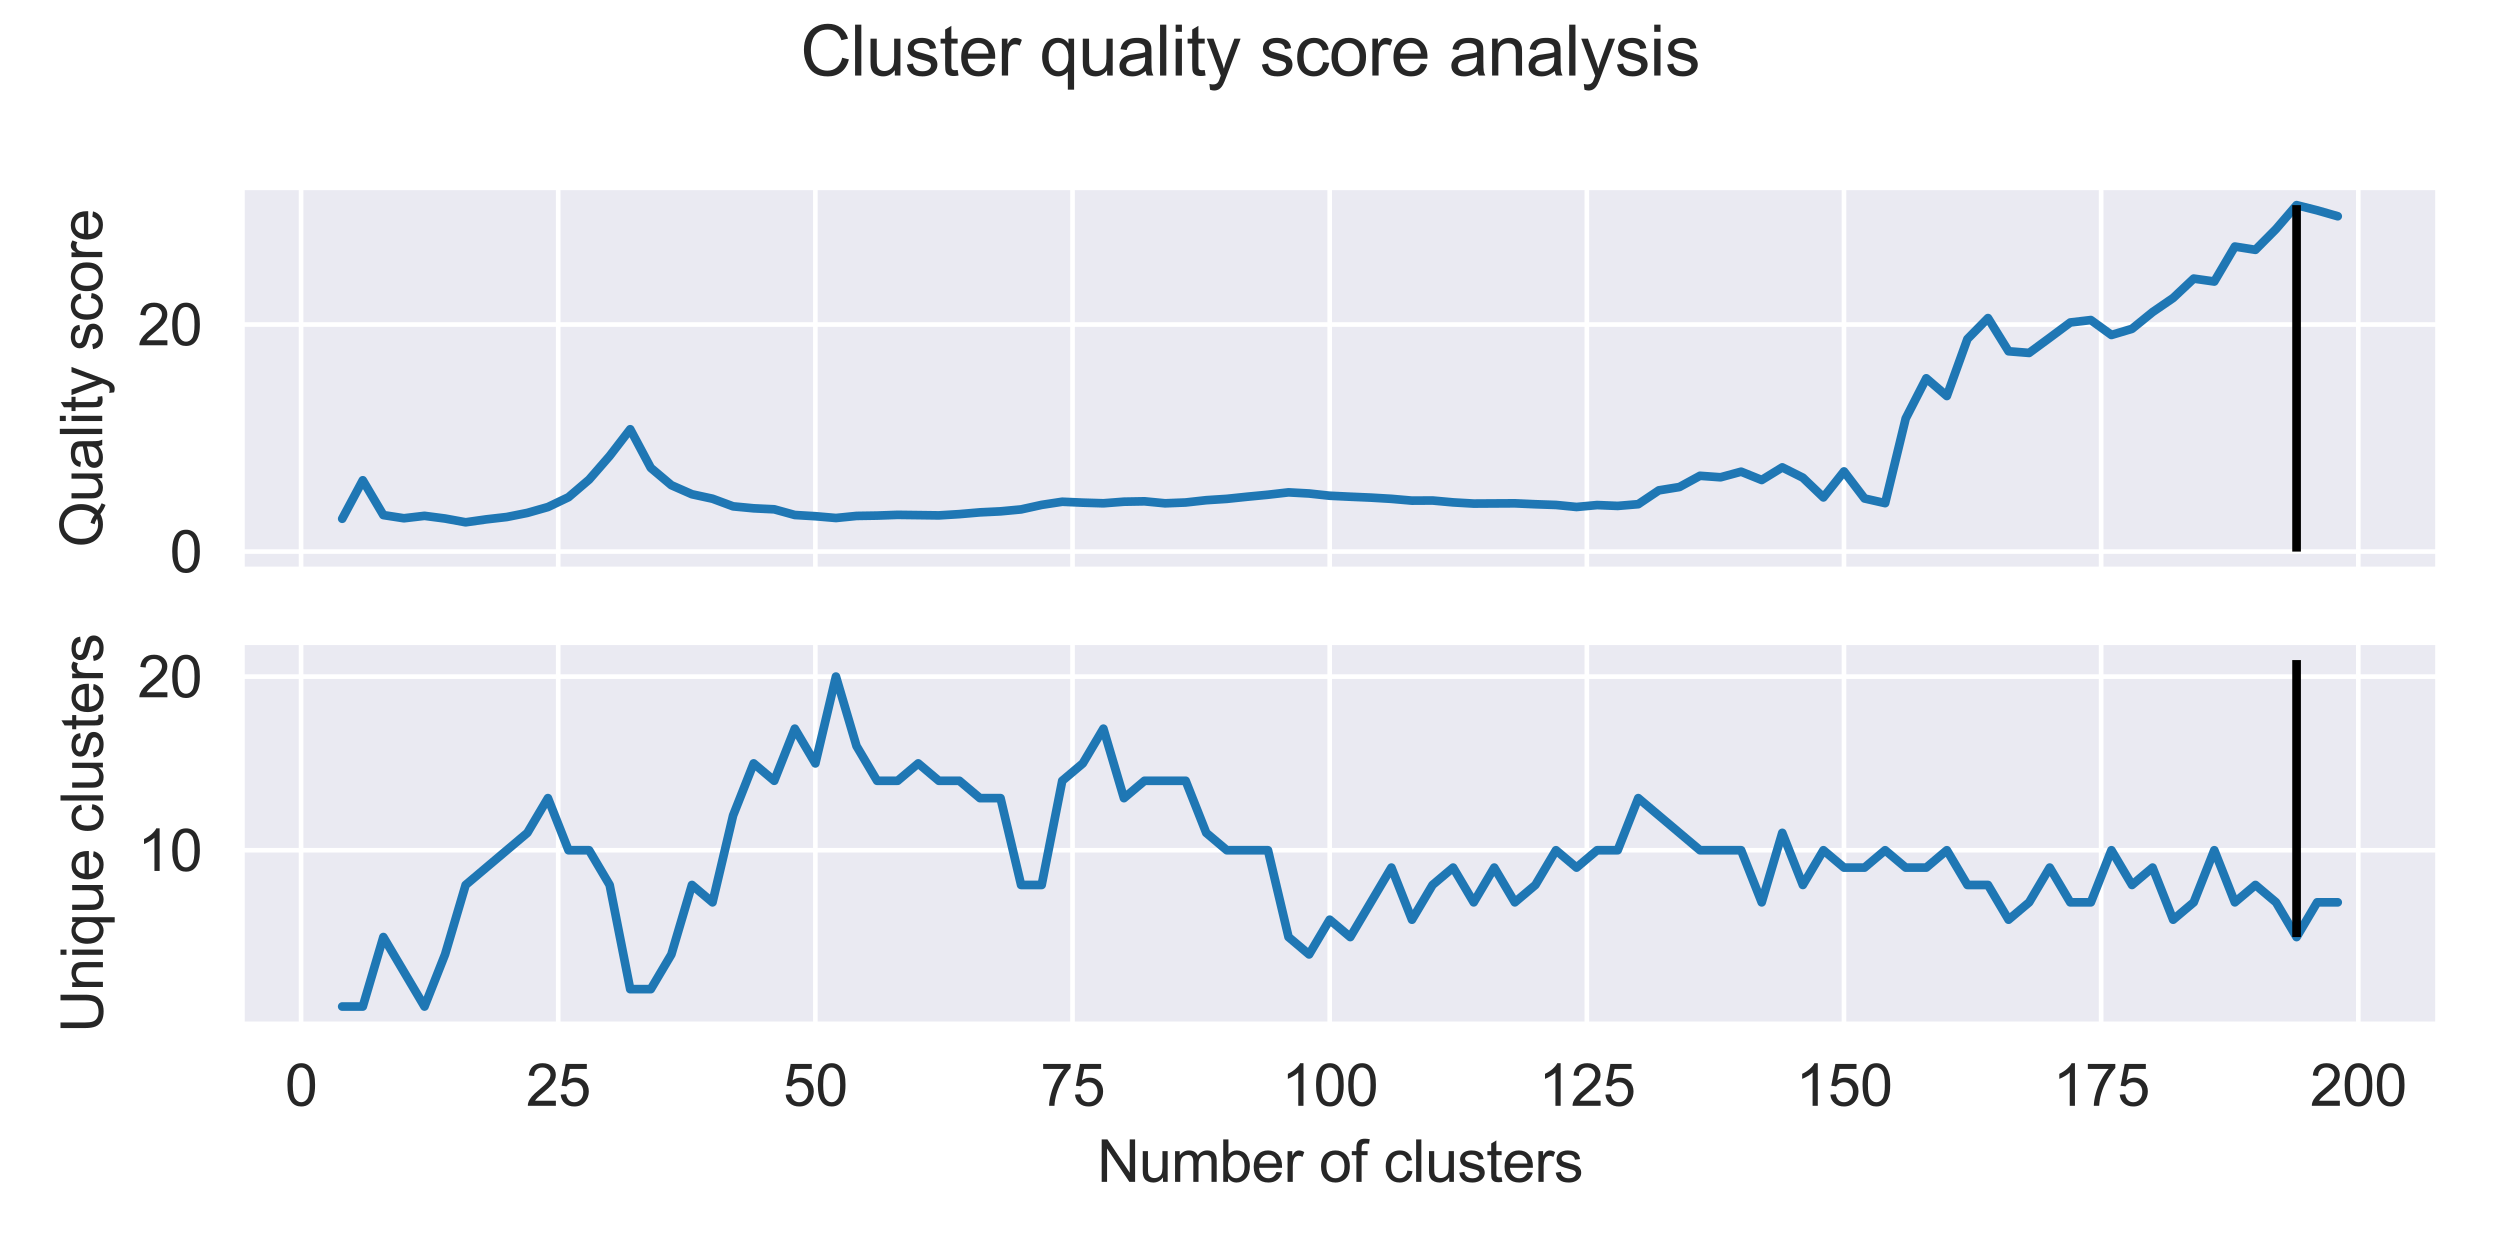 <?xml version="1.0" encoding="utf-8" standalone="no"?>
<!DOCTYPE svg PUBLIC "-//W3C//DTD SVG 1.1//EN"
  "http://www.w3.org/Graphics/SVG/1.1/DTD/svg11.dtd">
<svg xmlns:xlink="http://www.w3.org/1999/xlink" width="432pt" height="216pt" viewBox="0 0 432 216" xmlns="http://www.w3.org/2000/svg" version="1.1">
 <defs>
  <style type="text/css">*{stroke-linejoin: round; stroke-linecap: butt}</style>
 </defs>
 <g id="figure_1">
  <g id="patch_1">
   <path d="M 0 216 
L 432 216 
L 432 0 
L 0 0 
z
" style="fill: #ffffff"/>
  </g>
  <g id="axes_1">
   <g id="patch_2">
    <path d="M 41.892 98.306 
L 421.2 98.306 
L 421.2 32.456 
L 41.892 32.456 
z
" style="fill: #eaeaf2"/>
   </g>
   <g id="matplotlib.axis_1">
    <g id="xtick_1">
     <g id="line2d_1">
      <path d="M 52.024 98.306 
L 52.024 32.456 
" clip-path="url(#p911487dde1)" style="fill: none; stroke: #ffffff; stroke-width: 0.8; stroke-linecap: round"/>
     </g>
    </g>
    <g id="xtick_2">
     <g id="line2d_2">
      <path d="M 96.46 98.306 
L 96.46 32.456 
" clip-path="url(#p911487dde1)" style="fill: none; stroke: #ffffff; stroke-width: 0.8; stroke-linecap: round"/>
     </g>
    </g>
    <g id="xtick_3">
     <g id="line2d_3">
      <path d="M 140.896 98.306 
L 140.896 32.456 
" clip-path="url(#p911487dde1)" style="fill: none; stroke: #ffffff; stroke-width: 0.8; stroke-linecap: round"/>
     </g>
    </g>
    <g id="xtick_4">
     <g id="line2d_4">
      <path d="M 185.333 98.306 
L 185.333 32.456 
" clip-path="url(#p911487dde1)" style="fill: none; stroke: #ffffff; stroke-width: 0.8; stroke-linecap: round"/>
     </g>
    </g>
    <g id="xtick_5">
     <g id="line2d_5">
      <path d="M 229.769 98.306 
L 229.769 32.456 
" clip-path="url(#p911487dde1)" style="fill: none; stroke: #ffffff; stroke-width: 0.8; stroke-linecap: round"/>
     </g>
    </g>
    <g id="xtick_6">
     <g id="line2d_6">
      <path d="M 274.205 98.306 
L 274.205 32.456 
" clip-path="url(#p911487dde1)" style="fill: none; stroke: #ffffff; stroke-width: 0.8; stroke-linecap: round"/>
     </g>
    </g>
    <g id="xtick_7">
     <g id="line2d_7">
      <path d="M 318.641 98.306 
L 318.641 32.456 
" clip-path="url(#p911487dde1)" style="fill: none; stroke: #ffffff; stroke-width: 0.8; stroke-linecap: round"/>
     </g>
    </g>
    <g id="xtick_8">
     <g id="line2d_8">
      <path d="M 363.077 98.306 
L 363.077 32.456 
" clip-path="url(#p911487dde1)" style="fill: none; stroke: #ffffff; stroke-width: 0.8; stroke-linecap: round"/>
     </g>
    </g>
    <g id="xtick_9">
     <g id="line2d_9">
      <path d="M 407.514 98.306 
L 407.514 32.456 
" clip-path="url(#p911487dde1)" style="fill: none; stroke: #ffffff; stroke-width: 0.8; stroke-linecap: round"/>
     </g>
    </g>
   </g>
   <g id="matplotlib.axis_2">
    <g id="ytick_1">
     <g id="line2d_10">
      <path d="M 41.892 95.313 
L 421.2 95.313 
" clip-path="url(#p911487dde1)" style="fill: none; stroke: #ffffff; stroke-width: 0.8; stroke-linecap: round"/>
     </g>
     <g id="text_1">
      <!-- 0 -->
      <g style="fill: #262626" transform="translate(29.332 98.892) scale(0.1 -0.1)">
       <defs>
        <path id="ArialMT-30" d="M 266 2259 
Q 266 3072 433 3567 
Q 600 4063 929 4331 
Q 1259 4600 1759 4600 
Q 2128 4600 2406 4451 
Q 2684 4303 2865 4023 
Q 3047 3744 3150 3342 
Q 3253 2941 3253 2259 
Q 3253 1453 3087 958 
Q 2922 463 2592 192 
Q 2263 -78 1759 -78 
Q 1097 -78 719 397 
Q 266 969 266 2259 
z
M 844 2259 
Q 844 1131 1108 757 
Q 1372 384 1759 384 
Q 2147 384 2411 759 
Q 2675 1134 2675 2259 
Q 2675 3391 2411 3762 
Q 2147 4134 1753 4134 
Q 1366 4134 1134 3806 
Q 844 3388 844 2259 
z
" transform="scale(0.016)"/>
       </defs>
       <use xlink:href="#ArialMT-30"/>
      </g>
     </g>
    </g>
    <g id="ytick_2">
     <g id="line2d_11">
      <path d="M 41.892 56.081 
L 421.2 56.081 
" clip-path="url(#p911487dde1)" style="fill: none; stroke: #ffffff; stroke-width: 0.8; stroke-linecap: round"/>
     </g>
     <g id="text_2">
      <!-- 20 -->
      <g style="fill: #262626" transform="translate(23.771 59.66) scale(0.1 -0.1)">
       <defs>
        <path id="ArialMT-32" d="M 3222 541 
L 3222 0 
L 194 0 
Q 188 203 259 391 
Q 375 700 629 1000 
Q 884 1300 1366 1694 
Q 2113 2306 2375 2664 
Q 2638 3022 2638 3341 
Q 2638 3675 2398 3904 
Q 2159 4134 1775 4134 
Q 1369 4134 1125 3890 
Q 881 3647 878 3216 
L 300 3275 
Q 359 3922 746 4261 
Q 1134 4600 1788 4600 
Q 2447 4600 2831 4234 
Q 3216 3869 3216 3328 
Q 3216 3053 3103 2787 
Q 2991 2522 2730 2228 
Q 2469 1934 1863 1422 
Q 1356 997 1212 845 
Q 1069 694 975 541 
L 3222 541 
z
" transform="scale(0.016)"/>
       </defs>
       <use xlink:href="#ArialMT-32"/>
       <use xlink:href="#ArialMT-30" x="55.615"/>
      </g>
     </g>
    </g>
    <g id="text_3">
     <!-- Quality score -->
     <g style="fill: #262626" transform="translate(17.666 94.557) rotate(-90) scale(0.1 -0.1)">
      <defs>
       <path id="ArialMT-51" d="M 3966 491 
Q 4388 200 4744 66 
L 4566 -356 
Q 4072 -178 3581 206 
Q 3072 -78 2456 -78 
Q 1834 -78 1328 222 
Q 822 522 548 1065 
Q 275 1609 275 2291 
Q 275 2969 550 3525 
Q 825 4081 1333 4372 
Q 1841 4663 2469 4663 
Q 3103 4663 3612 4361 
Q 4122 4059 4389 3517 
Q 4656 2975 4656 2294 
Q 4656 1728 4484 1276 
Q 4313 825 3966 491 
z
M 2631 1266 
Q 3156 1119 3497 828 
Q 4031 1316 4031 2294 
Q 4031 2850 3842 3265 
Q 3653 3681 3289 3911 
Q 2925 4141 2472 4141 
Q 1794 4141 1347 3677 
Q 900 3213 900 2291 
Q 900 1397 1342 919 
Q 1784 441 2472 441 
Q 2797 441 3084 563 
Q 2800 747 2484 825 
L 2631 1266 
z
" transform="scale(0.016)"/>
       <path id="ArialMT-75" d="M 2597 0 
L 2597 488 
Q 2209 -75 1544 -75 
Q 1250 -75 995 37 
Q 741 150 617 320 
Q 494 491 444 738 
Q 409 903 409 1263 
L 409 3319 
L 972 3319 
L 972 1478 
Q 972 1038 1006 884 
Q 1059 663 1231 536 
Q 1403 409 1656 409 
Q 1909 409 2131 539 
Q 2353 669 2445 892 
Q 2538 1116 2538 1541 
L 2538 3319 
L 3100 3319 
L 3100 0 
L 2597 0 
z
" transform="scale(0.016)"/>
       <path id="ArialMT-61" d="M 2588 409 
Q 2275 144 1986 34 
Q 1697 -75 1366 -75 
Q 819 -75 525 192 
Q 231 459 231 875 
Q 231 1119 342 1320 
Q 453 1522 633 1644 
Q 813 1766 1038 1828 
Q 1203 1872 1538 1913 
Q 2219 1994 2541 2106 
Q 2544 2222 2544 2253 
Q 2544 2597 2384 2738 
Q 2169 2928 1744 2928 
Q 1347 2928 1158 2789 
Q 969 2650 878 2297 
L 328 2372 
Q 403 2725 575 2942 
Q 747 3159 1072 3276 
Q 1397 3394 1825 3394 
Q 2250 3394 2515 3294 
Q 2781 3194 2906 3042 
Q 3031 2891 3081 2659 
Q 3109 2516 3109 2141 
L 3109 1391 
Q 3109 606 3145 398 
Q 3181 191 3288 0 
L 2700 0 
Q 2613 175 2588 409 
z
M 2541 1666 
Q 2234 1541 1622 1453 
Q 1275 1403 1131 1340 
Q 988 1278 909 1158 
Q 831 1038 831 891 
Q 831 666 1001 516 
Q 1172 366 1500 366 
Q 1825 366 2078 508 
Q 2331 650 2450 897 
Q 2541 1088 2541 1459 
L 2541 1666 
z
" transform="scale(0.016)"/>
       <path id="ArialMT-6c" d="M 409 0 
L 409 4581 
L 972 4581 
L 972 0 
L 409 0 
z
" transform="scale(0.016)"/>
       <path id="ArialMT-69" d="M 425 3934 
L 425 4581 
L 988 4581 
L 988 3934 
L 425 3934 
z
M 425 0 
L 425 3319 
L 988 3319 
L 988 0 
L 425 0 
z
" transform="scale(0.016)"/>
       <path id="ArialMT-74" d="M 1650 503 
L 1731 6 
Q 1494 -44 1306 -44 
Q 1000 -44 831 53 
Q 663 150 594 308 
Q 525 466 525 972 
L 525 2881 
L 113 2881 
L 113 3319 
L 525 3319 
L 525 4141 
L 1084 4478 
L 1084 3319 
L 1650 3319 
L 1650 2881 
L 1084 2881 
L 1084 941 
Q 1084 700 1114 631 
Q 1144 563 1211 522 
Q 1278 481 1403 481 
Q 1497 481 1650 503 
z
" transform="scale(0.016)"/>
       <path id="ArialMT-79" d="M 397 -1278 
L 334 -750 
Q 519 -800 656 -800 
Q 844 -800 956 -737 
Q 1069 -675 1141 -563 
Q 1194 -478 1313 -144 
Q 1328 -97 1363 -6 
L 103 3319 
L 709 3319 
L 1400 1397 
Q 1534 1031 1641 628 
Q 1738 1016 1872 1384 
L 2581 3319 
L 3144 3319 
L 1881 -56 
Q 1678 -603 1566 -809 
Q 1416 -1088 1222 -1217 
Q 1028 -1347 759 -1347 
Q 597 -1347 397 -1278 
z
" transform="scale(0.016)"/>
       <path id="ArialMT-20" transform="scale(0.016)"/>
       <path id="ArialMT-73" d="M 197 991 
L 753 1078 
Q 800 744 1014 566 
Q 1228 388 1613 388 
Q 2000 388 2187 545 
Q 2375 703 2375 916 
Q 2375 1106 2209 1216 
Q 2094 1291 1634 1406 
Q 1016 1563 777 1677 
Q 538 1791 414 1992 
Q 291 2194 291 2438 
Q 291 2659 392 2848 
Q 494 3038 669 3163 
Q 800 3259 1026 3326 
Q 1253 3394 1513 3394 
Q 1903 3394 2198 3281 
Q 2494 3169 2634 2976 
Q 2775 2784 2828 2463 
L 2278 2388 
Q 2241 2644 2061 2787 
Q 1881 2931 1553 2931 
Q 1166 2931 1000 2803 
Q 834 2675 834 2503 
Q 834 2394 903 2306 
Q 972 2216 1119 2156 
Q 1203 2125 1616 2013 
Q 2213 1853 2448 1751 
Q 2684 1650 2818 1456 
Q 2953 1263 2953 975 
Q 2953 694 2789 445 
Q 2625 197 2315 61 
Q 2006 -75 1616 -75 
Q 969 -75 630 194 
Q 291 463 197 991 
z
" transform="scale(0.016)"/>
       <path id="ArialMT-63" d="M 2588 1216 
L 3141 1144 
Q 3050 572 2676 248 
Q 2303 -75 1759 -75 
Q 1078 -75 664 370 
Q 250 816 250 1647 
Q 250 2184 428 2587 
Q 606 2991 970 3192 
Q 1334 3394 1763 3394 
Q 2303 3394 2647 3120 
Q 2991 2847 3088 2344 
L 2541 2259 
Q 2463 2594 2264 2762 
Q 2066 2931 1784 2931 
Q 1359 2931 1093 2626 
Q 828 2322 828 1663 
Q 828 994 1084 691 
Q 1341 388 1753 388 
Q 2084 388 2306 591 
Q 2528 794 2588 1216 
z
" transform="scale(0.016)"/>
       <path id="ArialMT-6f" d="M 213 1659 
Q 213 2581 725 3025 
Q 1153 3394 1769 3394 
Q 2453 3394 2887 2945 
Q 3322 2497 3322 1706 
Q 3322 1066 3130 698 
Q 2938 331 2570 128 
Q 2203 -75 1769 -75 
Q 1072 -75 642 372 
Q 213 819 213 1659 
z
M 791 1659 
Q 791 1022 1069 705 
Q 1347 388 1769 388 
Q 2188 388 2466 706 
Q 2744 1025 2744 1678 
Q 2744 2294 2464 2611 
Q 2184 2928 1769 2928 
Q 1347 2928 1069 2612 
Q 791 2297 791 1659 
z
" transform="scale(0.016)"/>
       <path id="ArialMT-72" d="M 416 0 
L 416 3319 
L 922 3319 
L 922 2816 
Q 1116 3169 1280 3281 
Q 1444 3394 1641 3394 
Q 1925 3394 2219 3213 
L 2025 2691 
Q 1819 2813 1613 2813 
Q 1428 2813 1281 2702 
Q 1134 2591 1072 2394 
Q 978 2094 978 1738 
L 978 0 
L 416 0 
z
" transform="scale(0.016)"/>
       <path id="ArialMT-65" d="M 2694 1069 
L 3275 997 
Q 3138 488 2766 206 
Q 2394 -75 1816 -75 
Q 1088 -75 661 373 
Q 234 822 234 1631 
Q 234 2469 665 2931 
Q 1097 3394 1784 3394 
Q 2450 3394 2872 2941 
Q 3294 2488 3294 1666 
Q 3294 1616 3291 1516 
L 816 1516 
Q 847 969 1125 678 
Q 1403 388 1819 388 
Q 2128 388 2347 550 
Q 2566 713 2694 1069 
z
M 847 1978 
L 2700 1978 
Q 2663 2397 2488 2606 
Q 2219 2931 1791 2931 
Q 1403 2931 1139 2672 
Q 875 2413 847 1978 
z
" transform="scale(0.016)"/>
      </defs>
      <use xlink:href="#ArialMT-51"/>
      <use xlink:href="#ArialMT-75" x="77.783"/>
      <use xlink:href="#ArialMT-61" x="133.398"/>
      <use xlink:href="#ArialMT-6c" x="189.014"/>
      <use xlink:href="#ArialMT-69" x="211.23"/>
      <use xlink:href="#ArialMT-74" x="233.447"/>
      <use xlink:href="#ArialMT-79" x="261.23"/>
      <use xlink:href="#ArialMT-20" x="311.23"/>
      <use xlink:href="#ArialMT-73" x="339.014"/>
      <use xlink:href="#ArialMT-63" x="389.014"/>
      <use xlink:href="#ArialMT-6f" x="439.014"/>
      <use xlink:href="#ArialMT-72" x="494.629"/>
      <use xlink:href="#ArialMT-65" x="527.93"/>
     </g>
    </g>
   </g>
   <g id="PolyCollection_1"/>
   <g id="line2d_12">
    <path d="M 59.134 89.639 
L 62.689 82.994 
L 66.244 89.007 
L 69.798 89.555 
L 73.353 89.138 
L 76.908 89.603 
L 80.463 90.252 
L 84.018 89.747 
L 87.573 89.339 
L 91.128 88.629 
L 94.683 87.618 
L 98.238 85.918 
L 101.793 82.88 
L 105.347 78.794 
L 108.902 74.177 
L 112.457 80.846 
L 116.012 83.841 
L 119.567 85.407 
L 123.122 86.178 
L 126.677 87.497 
L 130.232 87.837 
L 133.787 88.009 
L 137.341 88.99 
L 140.896 89.203 
L 144.451 89.51 
L 148.006 89.153 
L 151.561 89.094 
L 155.116 88.966 
L 158.671 89.013 
L 162.226 89.062 
L 165.781 88.843 
L 169.336 88.537 
L 172.89 88.362 
L 176.445 88.026 
L 180 87.243 
L 183.555 86.701 
L 187.11 86.858 
L 190.665 86.969 
L 194.22 86.694 
L 197.775 86.629 
L 201.33 86.974 
L 204.885 86.829 
L 208.439 86.434 
L 211.994 86.203 
L 215.549 85.83 
L 219.104 85.49 
L 222.659 85.08 
L 226.214 85.277 
L 229.769 85.662 
L 233.324 85.834 
L 236.879 85.988 
L 240.433 86.199 
L 243.988 86.51 
L 247.543 86.489 
L 251.098 86.813 
L 254.653 87.02 
L 258.208 86.997 
L 261.763 86.976 
L 265.318 87.135 
L 268.873 87.256 
L 272.428 87.606 
L 275.982 87.274 
L 279.537 87.422 
L 283.092 87.123 
L 286.647 84.735 
L 290.202 84.16 
L 293.757 82.218 
L 297.312 82.475 
L 300.867 81.507 
L 304.422 82.944 
L 307.977 80.762 
L 311.531 82.544 
L 315.086 85.95 
L 318.641 81.465 
L 322.196 86.136 
L 325.751 86.942 
L 329.306 72.311 
L 332.861 65.373 
L 336.416 68.43 
L 339.971 58.581 
L 343.526 54.967 
L 347.08 60.698 
L 350.635 60.984 
L 354.19 58.369 
L 357.745 55.726 
L 361.3 55.305 
L 364.855 57.884 
L 368.41 56.822 
L 371.965 53.931 
L 375.52 51.489 
L 379.074 48.142 
L 382.629 48.647 
L 386.184 42.605 
L 389.739 43.169 
L 393.294 39.584 
L 396.849 35.449 
L 400.404 36.348 
L 403.959 37.368 
" clip-path="url(#p911487dde1)" style="fill: none; stroke: #1f77b4; stroke-width: 1.5; stroke-linecap: round"/>
   </g>
   <g id="LineCollection_1">
    <path d="M 396.849 95.313 
L 396.849 35.449 
" clip-path="url(#p911487dde1)" style="fill: none; stroke: #000000; stroke-width: 1.5"/>
   </g>
   <g id="patch_3">
    <path d="M 41.892 98.306 
L 41.892 32.456 
" style="fill: none; stroke: #ffffff; stroke-width: 0.8; stroke-linejoin: miter; stroke-linecap: square"/>
   </g>
   <g id="patch_4">
    <path d="M 421.2 98.306 
L 421.2 32.456 
" style="fill: none; stroke: #ffffff; stroke-width: 0.8; stroke-linejoin: miter; stroke-linecap: square"/>
   </g>
   <g id="patch_5">
    <path d="M 41.892 98.306 
L 421.2 98.306 
" style="fill: none; stroke: #ffffff; stroke-width: 0.8; stroke-linejoin: miter; stroke-linecap: square"/>
   </g>
   <g id="patch_6">
    <path d="M 41.892 32.456 
L 421.2 32.456 
" style="fill: none; stroke: #ffffff; stroke-width: 0.8; stroke-linejoin: miter; stroke-linecap: square"/>
   </g>
  </g>
  <g id="axes_2">
   <g id="patch_7">
    <path d="M 41.892 176.92 
L 421.2 176.92 
L 421.2 111.07 
L 41.892 111.07 
z
" style="fill: #eaeaf2"/>
   </g>
   <g id="matplotlib.axis_3">
    <g id="xtick_10">
     <g id="line2d_13">
      <path d="M 52.024 176.92 
L 52.024 111.07 
" clip-path="url(#p6e7d01d911)" style="fill: none; stroke: #ffffff; stroke-width: 0.8; stroke-linecap: round"/>
     </g>
     <g id="text_4">
      <!-- 0 -->
      <g style="fill: #262626" transform="translate(49.243 191.078) scale(0.1 -0.1)">
       <use xlink:href="#ArialMT-30"/>
      </g>
     </g>
    </g>
    <g id="xtick_11">
     <g id="line2d_14">
      <path d="M 96.46 176.92 
L 96.46 111.07 
" clip-path="url(#p6e7d01d911)" style="fill: none; stroke: #ffffff; stroke-width: 0.8; stroke-linecap: round"/>
     </g>
     <g id="text_5">
      <!-- 25 -->
      <g style="fill: #262626" transform="translate(90.899 191.078) scale(0.1 -0.1)">
       <defs>
        <path id="ArialMT-35" d="M 266 1200 
L 856 1250 
Q 922 819 1161 601 
Q 1400 384 1738 384 
Q 2144 384 2425 690 
Q 2706 997 2706 1503 
Q 2706 1984 2436 2262 
Q 2166 2541 1728 2541 
Q 1456 2541 1237 2417 
Q 1019 2294 894 2097 
L 366 2166 
L 809 4519 
L 3088 4519 
L 3088 3981 
L 1259 3981 
L 1013 2750 
Q 1425 3038 1878 3038 
Q 2478 3038 2890 2622 
Q 3303 2206 3303 1553 
Q 3303 931 2941 478 
Q 2500 -78 1738 -78 
Q 1113 -78 717 272 
Q 322 622 266 1200 
z
" transform="scale(0.016)"/>
       </defs>
       <use xlink:href="#ArialMT-32"/>
       <use xlink:href="#ArialMT-35" x="55.615"/>
      </g>
     </g>
    </g>
    <g id="xtick_12">
     <g id="line2d_15">
      <path d="M 140.896 176.92 
L 140.896 111.07 
" clip-path="url(#p6e7d01d911)" style="fill: none; stroke: #ffffff; stroke-width: 0.8; stroke-linecap: round"/>
     </g>
     <g id="text_6">
      <!-- 50 -->
      <g style="fill: #262626" transform="translate(135.335 191.078) scale(0.1 -0.1)">
       <use xlink:href="#ArialMT-35"/>
       <use xlink:href="#ArialMT-30" x="55.615"/>
      </g>
     </g>
    </g>
    <g id="xtick_13">
     <g id="line2d_16">
      <path d="M 185.333 176.92 
L 185.333 111.07 
" clip-path="url(#p6e7d01d911)" style="fill: none; stroke: #ffffff; stroke-width: 0.8; stroke-linecap: round"/>
     </g>
     <g id="text_7">
      <!-- 75 -->
      <g style="fill: #262626" transform="translate(179.772 191.078) scale(0.1 -0.1)">
       <defs>
        <path id="ArialMT-37" d="M 303 3981 
L 303 4522 
L 3269 4522 
L 3269 4084 
Q 2831 3619 2401 2847 
Q 1972 2075 1738 1259 
Q 1569 684 1522 0 
L 944 0 
Q 953 541 1156 1306 
Q 1359 2072 1739 2783 
Q 2119 3494 2547 3981 
L 303 3981 
z
" transform="scale(0.016)"/>
       </defs>
       <use xlink:href="#ArialMT-37"/>
       <use xlink:href="#ArialMT-35" x="55.615"/>
      </g>
     </g>
    </g>
    <g id="xtick_14">
     <g id="line2d_17">
      <path d="M 229.769 176.92 
L 229.769 111.07 
" clip-path="url(#p6e7d01d911)" style="fill: none; stroke: #ffffff; stroke-width: 0.8; stroke-linecap: round"/>
     </g>
     <g id="text_8">
      <!-- 100 -->
      <g style="fill: #262626" transform="translate(221.427 191.078) scale(0.1 -0.1)">
       <defs>
        <path id="ArialMT-31" d="M 2384 0 
L 1822 0 
L 1822 3584 
Q 1619 3391 1289 3197 
Q 959 3003 697 2906 
L 697 3450 
Q 1169 3672 1522 3987 
Q 1875 4303 2022 4600 
L 2384 4600 
L 2384 0 
z
" transform="scale(0.016)"/>
       </defs>
       <use xlink:href="#ArialMT-31"/>
       <use xlink:href="#ArialMT-30" x="55.615"/>
       <use xlink:href="#ArialMT-30" x="111.23"/>
      </g>
     </g>
    </g>
    <g id="xtick_15">
     <g id="line2d_18">
      <path d="M 274.205 176.92 
L 274.205 111.07 
" clip-path="url(#p6e7d01d911)" style="fill: none; stroke: #ffffff; stroke-width: 0.8; stroke-linecap: round"/>
     </g>
     <g id="text_9">
      <!-- 125 -->
      <g style="fill: #262626" transform="translate(265.864 191.078) scale(0.1 -0.1)">
       <use xlink:href="#ArialMT-31"/>
       <use xlink:href="#ArialMT-32" x="55.615"/>
       <use xlink:href="#ArialMT-35" x="111.23"/>
      </g>
     </g>
    </g>
    <g id="xtick_16">
     <g id="line2d_19">
      <path d="M 318.641 176.92 
L 318.641 111.07 
" clip-path="url(#p6e7d01d911)" style="fill: none; stroke: #ffffff; stroke-width: 0.8; stroke-linecap: round"/>
     </g>
     <g id="text_10">
      <!-- 150 -->
      <g style="fill: #262626" transform="translate(310.3 191.078) scale(0.1 -0.1)">
       <use xlink:href="#ArialMT-31"/>
       <use xlink:href="#ArialMT-35" x="55.615"/>
       <use xlink:href="#ArialMT-30" x="111.23"/>
      </g>
     </g>
    </g>
    <g id="xtick_17">
     <g id="line2d_20">
      <path d="M 363.077 176.92 
L 363.077 111.07 
" clip-path="url(#p6e7d01d911)" style="fill: none; stroke: #ffffff; stroke-width: 0.8; stroke-linecap: round"/>
     </g>
     <g id="text_11">
      <!-- 175 -->
      <g style="fill: #262626" transform="translate(354.736 191.078) scale(0.1 -0.1)">
       <use xlink:href="#ArialMT-31"/>
       <use xlink:href="#ArialMT-37" x="55.615"/>
       <use xlink:href="#ArialMT-35" x="111.23"/>
      </g>
     </g>
    </g>
    <g id="xtick_18">
     <g id="line2d_21">
      <path d="M 407.514 176.92 
L 407.514 111.07 
" clip-path="url(#p6e7d01d911)" style="fill: none; stroke: #ffffff; stroke-width: 0.8; stroke-linecap: round"/>
     </g>
     <g id="text_12">
      <!-- 200 -->
      <g style="fill: #262626" transform="translate(399.172 191.078) scale(0.1 -0.1)">
       <use xlink:href="#ArialMT-32"/>
       <use xlink:href="#ArialMT-30" x="55.615"/>
       <use xlink:href="#ArialMT-30" x="111.23"/>
      </g>
     </g>
    </g>
    <g id="text_13">
     <!-- Number of clusters -->
     <g style="fill: #262626" transform="translate(189.591 204.223) scale(0.1 -0.1)">
      <defs>
       <path id="ArialMT-4e" d="M 488 0 
L 488 4581 
L 1109 4581 
L 3516 984 
L 3516 4581 
L 4097 4581 
L 4097 0 
L 3475 0 
L 1069 3600 
L 1069 0 
L 488 0 
z
" transform="scale(0.016)"/>
       <path id="ArialMT-6d" d="M 422 0 
L 422 3319 
L 925 3319 
L 925 2853 
Q 1081 3097 1340 3245 
Q 1600 3394 1931 3394 
Q 2300 3394 2536 3241 
Q 2772 3088 2869 2813 
Q 3263 3394 3894 3394 
Q 4388 3394 4653 3120 
Q 4919 2847 4919 2278 
L 4919 0 
L 4359 0 
L 4359 2091 
Q 4359 2428 4304 2576 
Q 4250 2725 4106 2815 
Q 3963 2906 3769 2906 
Q 3419 2906 3187 2673 
Q 2956 2441 2956 1928 
L 2956 0 
L 2394 0 
L 2394 2156 
Q 2394 2531 2256 2718 
Q 2119 2906 1806 2906 
Q 1569 2906 1367 2781 
Q 1166 2656 1075 2415 
Q 984 2175 984 1722 
L 984 0 
L 422 0 
z
" transform="scale(0.016)"/>
       <path id="ArialMT-62" d="M 941 0 
L 419 0 
L 419 4581 
L 981 4581 
L 981 2947 
Q 1338 3394 1891 3394 
Q 2197 3394 2470 3270 
Q 2744 3147 2920 2923 
Q 3097 2700 3197 2384 
Q 3297 2069 3297 1709 
Q 3297 856 2875 390 
Q 2453 -75 1863 -75 
Q 1275 -75 941 416 
L 941 0 
z
M 934 1684 
Q 934 1088 1097 822 
Q 1363 388 1816 388 
Q 2184 388 2453 708 
Q 2722 1028 2722 1663 
Q 2722 2313 2464 2622 
Q 2206 2931 1841 2931 
Q 1472 2931 1203 2611 
Q 934 2291 934 1684 
z
" transform="scale(0.016)"/>
       <path id="ArialMT-66" d="M 556 0 
L 556 2881 
L 59 2881 
L 59 3319 
L 556 3319 
L 556 3672 
Q 556 4006 616 4169 
Q 697 4388 901 4523 
Q 1106 4659 1475 4659 
Q 1713 4659 2000 4603 
L 1916 4113 
Q 1741 4144 1584 4144 
Q 1328 4144 1222 4034 
Q 1116 3925 1116 3625 
L 1116 3319 
L 1763 3319 
L 1763 2881 
L 1116 2881 
L 1116 0 
L 556 0 
z
" transform="scale(0.016)"/>
      </defs>
      <use xlink:href="#ArialMT-4e"/>
      <use xlink:href="#ArialMT-75" x="72.217"/>
      <use xlink:href="#ArialMT-6d" x="127.832"/>
      <use xlink:href="#ArialMT-62" x="211.133"/>
      <use xlink:href="#ArialMT-65" x="266.748"/>
      <use xlink:href="#ArialMT-72" x="322.363"/>
      <use xlink:href="#ArialMT-20" x="355.664"/>
      <use xlink:href="#ArialMT-6f" x="383.447"/>
      <use xlink:href="#ArialMT-66" x="439.062"/>
      <use xlink:href="#ArialMT-20" x="466.846"/>
      <use xlink:href="#ArialMT-63" x="494.629"/>
      <use xlink:href="#ArialMT-6c" x="544.629"/>
      <use xlink:href="#ArialMT-75" x="566.846"/>
      <use xlink:href="#ArialMT-73" x="622.461"/>
      <use xlink:href="#ArialMT-74" x="672.461"/>
      <use xlink:href="#ArialMT-65" x="700.244"/>
      <use xlink:href="#ArialMT-72" x="755.859"/>
      <use xlink:href="#ArialMT-73" x="789.16"/>
     </g>
    </g>
   </g>
   <g id="matplotlib.axis_4">
    <g id="ytick_3">
     <g id="line2d_22">
      <path d="M 41.892 146.921 
L 421.2 146.921 
" clip-path="url(#p6e7d01d911)" style="fill: none; stroke: #ffffff; stroke-width: 0.8; stroke-linecap: round"/>
     </g>
     <g id="text_14">
      <!-- 10 -->
      <g style="fill: #262626" transform="translate(23.771 150.5) scale(0.1 -0.1)">
       <use xlink:href="#ArialMT-31"/>
       <use xlink:href="#ArialMT-30" x="55.615"/>
      </g>
     </g>
    </g>
    <g id="ytick_4">
     <g id="line2d_23">
      <path d="M 41.892 116.914 
L 421.2 116.914 
" clip-path="url(#p6e7d01d911)" style="fill: none; stroke: #ffffff; stroke-width: 0.8; stroke-linecap: round"/>
     </g>
     <g id="text_15">
      <!-- 20 -->
      <g style="fill: #262626" transform="translate(23.771 120.493) scale(0.1 -0.1)">
       <use xlink:href="#ArialMT-32"/>
       <use xlink:href="#ArialMT-30" x="55.615"/>
      </g>
     </g>
    </g>
    <g id="text_16">
     <!-- Unique clusters -->
     <g style="fill: #262626" transform="translate(17.783 178.454) rotate(-90) scale(0.1 -0.1)">
      <defs>
       <path id="ArialMT-55" d="M 3500 4581 
L 4106 4581 
L 4106 1934 
Q 4106 1244 3950 837 
Q 3794 431 3386 176 
Q 2978 -78 2316 -78 
Q 1672 -78 1262 144 
Q 853 366 678 786 
Q 503 1206 503 1934 
L 503 4581 
L 1109 4581 
L 1109 1938 
Q 1109 1341 1220 1058 
Q 1331 775 1601 622 
Q 1872 469 2263 469 
Q 2931 469 3215 772 
Q 3500 1075 3500 1938 
L 3500 4581 
z
" transform="scale(0.016)"/>
       <path id="ArialMT-6e" d="M 422 0 
L 422 3319 
L 928 3319 
L 928 2847 
Q 1294 3394 1984 3394 
Q 2284 3394 2536 3286 
Q 2788 3178 2913 3003 
Q 3038 2828 3088 2588 
Q 3119 2431 3119 2041 
L 3119 0 
L 2556 0 
L 2556 2019 
Q 2556 2363 2490 2533 
Q 2425 2703 2258 2804 
Q 2091 2906 1866 2906 
Q 1506 2906 1245 2678 
Q 984 2450 984 1813 
L 984 0 
L 422 0 
z
" transform="scale(0.016)"/>
       <path id="ArialMT-71" d="M 2538 -1272 
L 2538 353 
Q 2406 169 2170 47 
Q 1934 -75 1669 -75 
Q 1078 -75 651 397 
Q 225 869 225 1691 
Q 225 2191 398 2587 
Q 572 2984 901 3189 
Q 1231 3394 1625 3394 
Q 2241 3394 2594 2875 
L 2594 3319 
L 3100 3319 
L 3100 -1272 
L 2538 -1272 
z
M 803 1669 
Q 803 1028 1072 708 
Q 1341 388 1716 388 
Q 2075 388 2334 692 
Q 2594 997 2594 1619 
Q 2594 2281 2320 2615 
Q 2047 2950 1678 2950 
Q 1313 2950 1058 2639 
Q 803 2328 803 1669 
z
" transform="scale(0.016)"/>
      </defs>
      <use xlink:href="#ArialMT-55"/>
      <use xlink:href="#ArialMT-6e" x="72.217"/>
      <use xlink:href="#ArialMT-69" x="127.832"/>
      <use xlink:href="#ArialMT-71" x="150.049"/>
      <use xlink:href="#ArialMT-75" x="205.664"/>
      <use xlink:href="#ArialMT-65" x="261.279"/>
      <use xlink:href="#ArialMT-20" x="316.895"/>
      <use xlink:href="#ArialMT-63" x="344.678"/>
      <use xlink:href="#ArialMT-6c" x="394.678"/>
      <use xlink:href="#ArialMT-75" x="416.895"/>
      <use xlink:href="#ArialMT-73" x="472.51"/>
      <use xlink:href="#ArialMT-74" x="522.51"/>
      <use xlink:href="#ArialMT-65" x="550.293"/>
      <use xlink:href="#ArialMT-72" x="605.908"/>
      <use xlink:href="#ArialMT-73" x="639.209"/>
     </g>
    </g>
   </g>
   <g id="PolyCollection_2"/>
   <g id="line2d_24">
    <path d="M 59.134 173.927 
L 62.689 173.927 
L 66.244 161.924 
L 69.798 167.925 
L 73.353 173.927 
L 76.908 164.925 
L 80.463 152.922 
L 84.018 149.921 
L 87.573 146.921 
L 91.128 143.92 
L 94.683 137.919 
L 98.238 146.921 
L 101.793 146.921 
L 105.347 152.922 
L 108.902 170.926 
L 112.457 170.926 
L 116.012 164.925 
L 119.567 152.922 
L 123.122 155.923 
L 126.677 140.919 
L 130.232 131.917 
L 133.787 134.918 
L 137.341 125.916 
L 140.896 131.917 
L 144.451 116.914 
L 148.006 128.917 
L 151.561 134.918 
L 155.116 134.918 
L 158.671 131.917 
L 162.226 134.918 
L 165.781 134.918 
L 169.336 137.919 
L 172.89 137.919 
L 176.445 152.922 
L 180 152.922 
L 183.555 134.918 
L 187.11 131.917 
L 190.665 125.916 
L 194.22 137.919 
L 197.775 134.918 
L 201.33 134.918 
L 204.885 134.918 
L 208.439 143.92 
L 211.994 146.921 
L 215.549 146.921 
L 219.104 146.921 
L 222.659 161.924 
L 226.214 164.925 
L 229.769 158.923 
L 233.324 161.924 
L 236.879 155.923 
L 240.433 149.921 
L 243.988 158.923 
L 247.543 152.922 
L 251.098 149.921 
L 254.653 155.923 
L 258.208 149.921 
L 261.763 155.923 
L 265.318 152.922 
L 268.873 146.921 
L 272.428 149.921 
L 275.982 146.921 
L 279.537 146.921 
L 283.092 137.919 
L 286.647 140.919 
L 290.202 143.92 
L 293.757 146.921 
L 297.312 146.921 
L 300.867 146.921 
L 304.422 155.923 
L 307.977 143.92 
L 311.531 152.922 
L 315.086 146.921 
L 318.641 149.921 
L 322.196 149.921 
L 325.751 146.921 
L 329.306 149.921 
L 332.861 149.921 
L 336.416 146.921 
L 339.971 152.922 
L 343.526 152.922 
L 347.08 158.923 
L 350.635 155.923 
L 354.19 149.921 
L 357.745 155.923 
L 361.3 155.923 
L 364.855 146.921 
L 368.41 152.922 
L 371.965 149.921 
L 375.52 158.923 
L 379.074 155.923 
L 382.629 146.921 
L 386.184 155.923 
L 389.739 152.922 
L 393.294 155.923 
L 396.849 161.924 
L 400.404 155.923 
L 403.959 155.923 
" clip-path="url(#p6e7d01d911)" style="fill: none; stroke: #1f77b4; stroke-width: 1.5; stroke-linecap: round"/>
   </g>
   <g id="LineCollection_2">
    <path d="M 396.849 161.924 
L 396.849 114.063 
" clip-path="url(#p6e7d01d911)" style="fill: none; stroke: #000000; stroke-width: 1.5"/>
   </g>
   <g id="patch_8">
    <path d="M 41.892 176.92 
L 41.892 111.07 
" style="fill: none; stroke: #ffffff; stroke-width: 0.8; stroke-linejoin: miter; stroke-linecap: square"/>
   </g>
   <g id="patch_9">
    <path d="M 421.2 176.92 
L 421.2 111.07 
" style="fill: none; stroke: #ffffff; stroke-width: 0.8; stroke-linejoin: miter; stroke-linecap: square"/>
   </g>
   <g id="patch_10">
    <path d="M 41.892 176.92 
L 421.2 176.92 
" style="fill: none; stroke: #ffffff; stroke-width: 0.8; stroke-linejoin: miter; stroke-linecap: square"/>
   </g>
   <g id="patch_11">
    <path d="M 41.892 111.07 
L 421.2 111.07 
" style="fill: none; stroke: #ffffff; stroke-width: 0.8; stroke-linejoin: miter; stroke-linecap: square"/>
   </g>
  </g>
  <g id="text_17">
   <!-- Cluster quality score analysis -->
   <g style="fill: #262626" transform="translate(138.306 13.056) scale(0.12 -0.12)">
    <defs>
     <path id="ArialMT-43" d="M 3763 1606 
L 4369 1453 
Q 4178 706 3683 314 
Q 3188 -78 2472 -78 
Q 1731 -78 1267 223 
Q 803 525 561 1097 
Q 319 1669 319 2325 
Q 319 3041 592 3573 
Q 866 4106 1370 4382 
Q 1875 4659 2481 4659 
Q 3169 4659 3637 4309 
Q 4106 3959 4291 3325 
L 3694 3184 
Q 3534 3684 3231 3912 
Q 2928 4141 2469 4141 
Q 1941 4141 1586 3887 
Q 1231 3634 1087 3207 
Q 944 2781 944 2328 
Q 944 1744 1114 1308 
Q 1284 872 1643 656 
Q 2003 441 2422 441 
Q 2931 441 3284 734 
Q 3638 1028 3763 1606 
z
" transform="scale(0.016)"/>
    </defs>
    <use xlink:href="#ArialMT-43"/>
    <use xlink:href="#ArialMT-6c" x="72.217"/>
    <use xlink:href="#ArialMT-75" x="94.434"/>
    <use xlink:href="#ArialMT-73" x="150.049"/>
    <use xlink:href="#ArialMT-74" x="200.049"/>
    <use xlink:href="#ArialMT-65" x="227.832"/>
    <use xlink:href="#ArialMT-72" x="283.447"/>
    <use xlink:href="#ArialMT-20" x="316.748"/>
    <use xlink:href="#ArialMT-71" x="344.531"/>
    <use xlink:href="#ArialMT-75" x="400.146"/>
    <use xlink:href="#ArialMT-61" x="455.762"/>
    <use xlink:href="#ArialMT-6c" x="511.377"/>
    <use xlink:href="#ArialMT-69" x="533.594"/>
    <use xlink:href="#ArialMT-74" x="555.811"/>
    <use xlink:href="#ArialMT-79" x="583.594"/>
    <use xlink:href="#ArialMT-20" x="633.594"/>
    <use xlink:href="#ArialMT-73" x="661.377"/>
    <use xlink:href="#ArialMT-63" x="711.377"/>
    <use xlink:href="#ArialMT-6f" x="761.377"/>
    <use xlink:href="#ArialMT-72" x="816.992"/>
    <use xlink:href="#ArialMT-65" x="850.293"/>
    <use xlink:href="#ArialMT-20" x="905.908"/>
    <use xlink:href="#ArialMT-61" x="933.691"/>
    <use xlink:href="#ArialMT-6e" x="989.307"/>
    <use xlink:href="#ArialMT-61" x="1044.922"/>
    <use xlink:href="#ArialMT-6c" x="1100.537"/>
    <use xlink:href="#ArialMT-79" x="1122.754"/>
    <use xlink:href="#ArialMT-73" x="1172.754"/>
    <use xlink:href="#ArialMT-69" x="1222.754"/>
    <use xlink:href="#ArialMT-73" x="1244.971"/>
   </g>
  </g>
 </g>
 <defs>
  <clipPath id="p911487dde1">
   <rect x="41.892" y="32.456" width="379.308" height="65.85"/>
  </clipPath>
  <clipPath id="p6e7d01d911">
   <rect x="41.892" y="111.07" width="379.308" height="65.85"/>
  </clipPath>
 </defs>
</svg>
